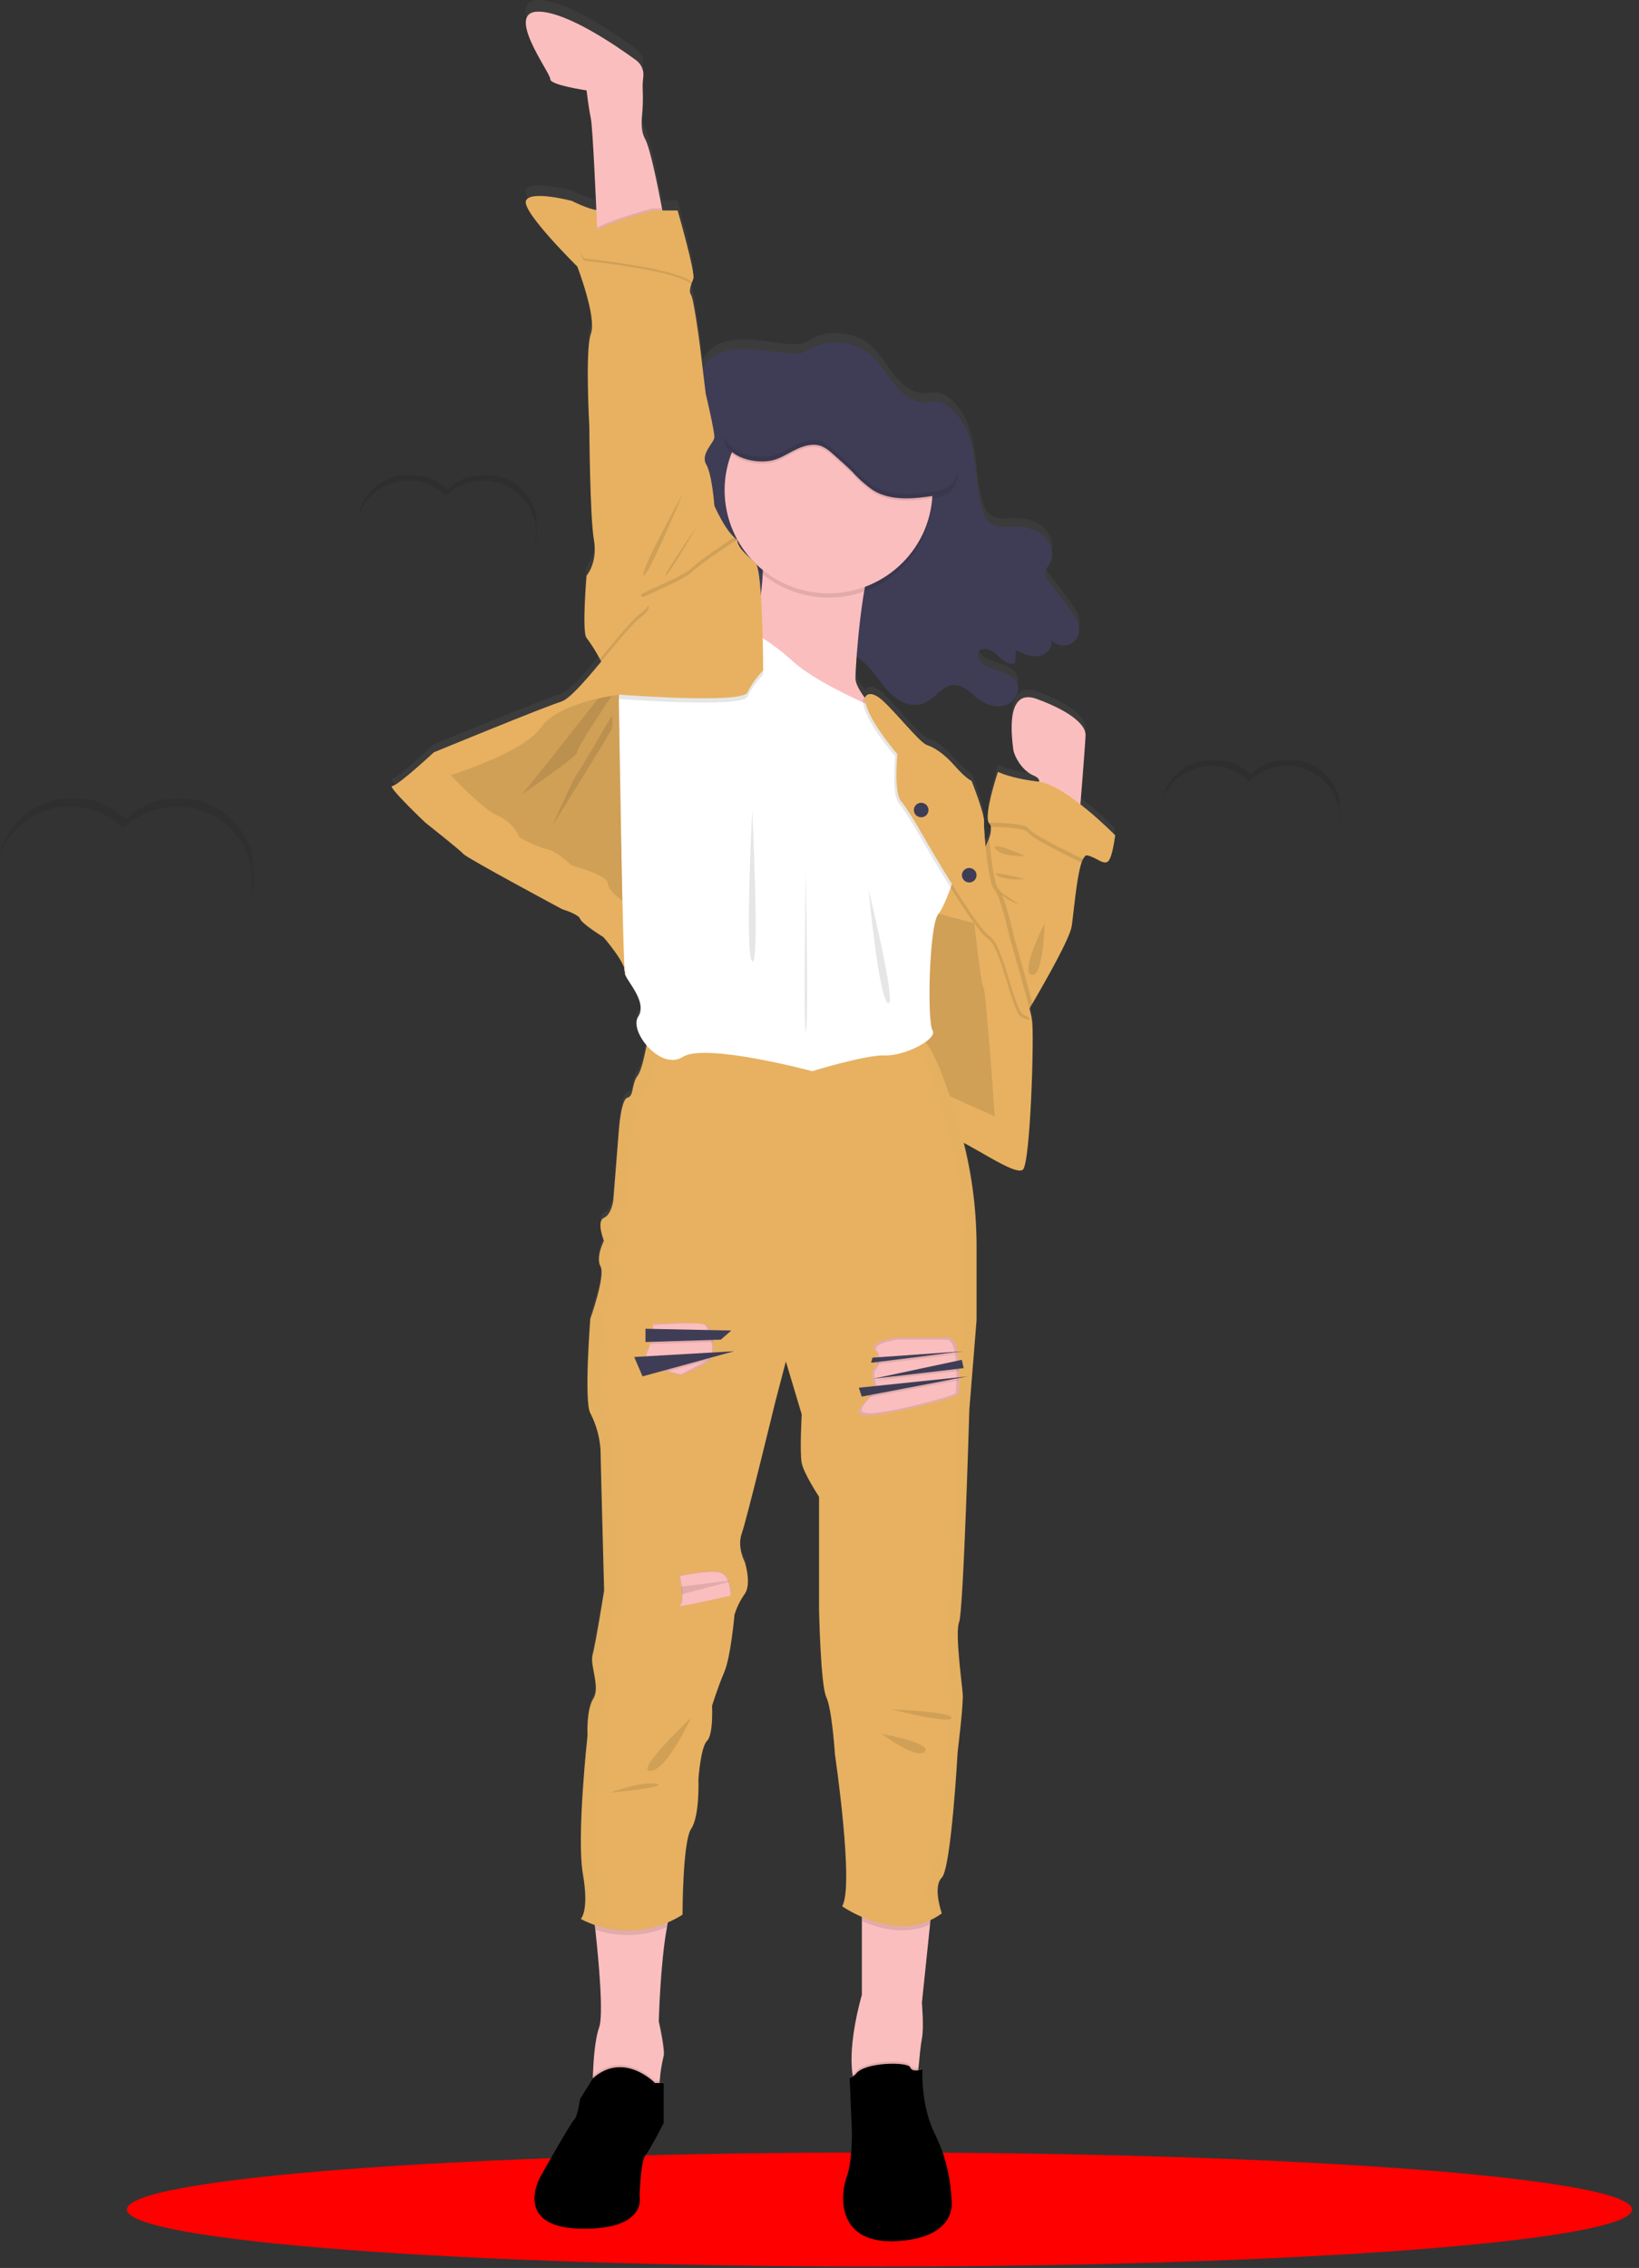 <svg width="209" height="289" viewBox="0 0 209 289" fill="none" xmlns="http://www.w3.org/2000/svg">
<rect x="0" y="0" width="209" height="289" fill="#333333" stroke="none"/>
<path d="M112.145 288.82C165.143 288.82 208.105 285.565 208.105 281.552C208.105 277.538 165.143 274.284 112.145 274.284C59.149 274.284 16.187 277.538 16.187 281.552C16.187 285.565 59.149 288.82 112.145 288.82Z" fill="#FF0000"/>
<path opacity="0.1" d="M32.4 111.206V111.357C32.402 111.385 32.402 111.414 32.4 111.442C32.4 111.507 32.4 111.576 32.4 111.644V111.688V111.855V111.902C32.402 111.911 32.402 111.92 32.4 111.928V112.083V112.203L32.361 112.509C32.361 112.573 32.361 112.641 32.331 112.706C32.331 112.736 32.331 112.77 32.331 112.805V112.86C32.333 112.878 32.333 112.895 32.331 112.912C32.326 112.949 32.319 112.985 32.309 113.019C32.304 113.055 32.297 113.089 32.287 113.123C32.287 113.149 32.287 113.175 32.287 113.2C32.287 113.226 32.287 113.29 32.257 113.334L32.231 113.424L32.205 113.535L32.166 113.669C32.166 113.669 32.166 113.69 32.166 113.703C32.166 113.716 32.139 113.793 32.122 113.841C32.083 113.978 32.035 114.12 31.988 114.27L31.94 114.4C31.933 114.425 31.922 114.449 31.91 114.472C32.095 113.72 32.184 112.947 32.174 112.173C32.17 111.367 32.061 110.565 31.849 109.787C31.223 107.497 29.756 105.519 27.735 104.243C27.561 104.135 27.388 104.033 27.21 103.938C25.797 103.17 24.212 102.767 22.601 102.767C20.99 102.767 19.405 103.17 17.992 103.938C17.678 104.107 17.373 104.296 17.081 104.501C16.595 104.807 16.138 105.158 15.718 105.549C15.355 105.19 14.963 104.86 14.546 104.561C14.229 104.336 13.899 104.129 13.557 103.942C11.9 103.042 10.011 102.646 8.128 102.806C6.244 102.966 4.451 103.674 2.973 104.84C2.694 105.063 2.428 105.3 2.174 105.549C1.789 105.93 1.437 106.343 1.124 106.784C0.934 107.047 0.758 107.321 0.599 107.604C0.449 107.868 0.313 108.139 0.191 108.417C0.121 108.567 0.056 108.721 0 108.876C0 108.816 0.026 108.756 0.043 108.696L0.069 108.606V108.554L0.109 108.417C0.143 108.313 0.174 108.21 0.208 108.107L0.256 107.965C0.33 107.763 0.404 107.565 0.49 107.368L0.529 107.269L0.608 107.093L0.751 106.809V106.788L0.82 106.663L0.898 106.521C0.929 106.46 0.963 106.4 0.998 106.345L1.05 106.259L1.076 106.211C1.076 106.177 1.115 106.143 1.137 106.109C1.159 106.074 1.189 106.031 1.211 105.992L1.384 105.739C1.406 105.709 1.423 105.679 1.445 105.653L1.523 105.545L1.606 105.434L1.71 105.3L1.801 105.184L1.836 105.145L1.901 105.064L2.009 104.939L2.057 104.887L2.139 104.798L2.265 104.69C2.348 104.6 2.435 104.51 2.526 104.424L2.63 104.32L2.79 104.166L2.899 104.071L3.029 103.96L3.112 103.886L3.198 103.817C3.255 103.77 3.311 103.723 3.372 103.68C3.399 103.655 3.428 103.631 3.459 103.611C3.602 103.499 3.749 103.392 3.893 103.293L3.984 103.233C4.012 103.21 4.043 103.19 4.075 103.173L4.157 103.117L4.288 103.04L4.348 103.001L4.444 102.945C4.565 102.872 4.691 102.804 4.817 102.738L4.891 102.7L5.008 102.639L5.103 102.593L5.203 102.55L5.299 102.502L5.394 102.46L5.494 102.416L5.889 102.257L5.989 102.223L6.093 102.184L6.188 102.154L6.266 102.129L6.449 102.068L6.544 102.038L6.618 102.017H6.692L6.826 101.978L7 101.935C7.178 101.892 7.36 101.853 7.542 101.819H7.616H7.72H7.824H7.959H8.037C8.211 101.798 8.384 101.78 8.562 101.767H8.653H9.795H9.925H10.003L10.437 101.806L10.628 101.832H10.754H10.858H10.962H11.031C11.214 101.862 11.392 101.9 11.574 101.944L11.791 102.004H11.852L11.947 102.034L12.129 102.085L12.207 102.111C12.342 102.15 12.472 102.197 12.602 102.244L12.694 102.279L12.811 102.322L12.989 102.394L13.188 102.48L13.271 102.515L13.379 102.566L13.475 102.61L13.57 102.657L13.692 102.718L13.787 102.769L14.008 102.889L14.1 102.941C14.208 103.005 14.317 103.065 14.421 103.135L14.508 103.19L14.599 103.25L14.69 103.31L14.751 103.349L15.128 103.624L15.215 103.693L15.389 103.83L15.471 103.899L15.558 103.972L15.684 104.084L15.792 104.179L15.953 104.333L16.061 104.437L16.165 104.333L16.326 104.179L16.434 104.084L16.56 103.972L16.647 103.899L16.73 103.83L16.903 103.693L16.99 103.624C17.137 103.512 17.285 103.405 17.424 103.306L17.515 103.246L17.606 103.186L17.693 103.13L17.819 103.053L17.884 103.014L17.975 102.958L18.352 102.751L18.426 102.713L18.544 102.652L18.639 102.606L18.734 102.562L18.834 102.515L18.93 102.473L19.029 102.429L19.424 102.27L19.524 102.236L19.628 102.197L19.724 102.167L19.802 102.142L19.984 102.081L20.08 102.051L20.153 102.03H20.227L20.357 101.991L20.535 101.948C20.713 101.905 20.896 101.866 21.078 101.832H21.151H21.256H21.36H21.49H21.568L22.093 101.78H22.189H23.33H23.46H23.534C23.677 101.78 23.816 101.802 23.968 101.819L24.155 101.845H24.285H24.389H24.493H24.562C24.745 101.875 24.923 101.913 25.101 101.957L25.322 102.017H25.383L25.478 102.047L25.66 102.098L25.739 102.124C25.869 102.163 26.003 102.21 26.134 102.257L26.22 102.292L26.337 102.335L26.515 102.407L26.719 102.493L26.797 102.528L26.906 102.579L27.006 102.623L27.101 102.67L27.223 102.73L27.318 102.782C27.392 102.82 27.466 102.859 27.535 102.902L27.631 102.954L27.952 103.147L28.039 103.203L28.13 103.263L28.216 103.323L28.273 103.362C28.403 103.452 28.529 103.543 28.651 103.637L28.742 103.706L28.911 103.843L28.998 103.912L29.08 103.985L29.193 104.08L29.302 104.179L29.362 104.239L29.466 104.338L29.514 104.384L29.57 104.441L29.675 104.544L29.835 104.712L29.926 104.806L30.074 104.973L30.23 105.158C30.408 105.378 30.577 105.588 30.733 105.829L30.799 105.924L30.864 106.027L30.92 106.117L31.016 106.268L31.098 106.409L31.15 106.495L31.189 106.564C31.189 106.586 31.211 106.612 31.224 106.632C31.237 106.654 31.263 106.702 31.28 106.736C31.298 106.771 31.315 106.804 31.337 106.839C31.458 107.08 31.571 107.329 31.675 107.578C31.675 107.613 31.706 107.647 31.719 107.686L31.836 107.995L31.866 108.09C31.866 108.133 31.897 108.18 31.914 108.223C31.931 108.266 31.94 108.304 31.949 108.344L31.975 108.421L32.005 108.529L32.044 108.666C32.066 108.739 32.083 108.812 32.1 108.889C32.113 108.927 32.123 108.966 32.131 109.005C32.131 109.057 32.157 109.113 32.166 109.169V109.237C32.166 109.272 32.166 109.302 32.166 109.336V109.409V109.474V109.53V109.59C32.166 109.628 32.166 109.667 32.166 109.706C32.166 109.745 32.166 109.783 32.166 109.826C32.166 109.869 32.166 109.912 32.166 109.955C32.166 109.998 32.166 110.041 32.166 110.08V110.153V110.286C32.166 110.308 32.166 110.329 32.166 110.351C32.166 110.372 32.166 110.441 32.166 110.484C32.166 110.514 32.166 110.539 32.166 110.57C32.164 110.598 32.164 110.627 32.166 110.656C32.166 110.703 32.166 110.75 32.166 110.797C32.166 110.85 32.166 110.896 32.166 110.943C32.166 110.991 32.404 111.111 32.4 111.206Z" fill="#0C0B0B"/>
<path opacity="0.1" d="M68.462 67.224V67.331C68.465 67.35 68.465 67.368 68.462 67.387C68.462 67.434 68.462 67.486 68.462 67.533V67.563C68.462 67.602 68.462 67.641 68.462 67.679V67.727V67.838C68.464 67.867 68.464 67.896 68.462 67.924L68.436 68.139L68.411 68.277V68.346C68.413 68.36 68.413 68.374 68.411 68.388C68.411 68.388 68.411 68.41 68.411 68.423C68.411 68.436 68.411 68.474 68.411 68.5V68.573V68.625C68.409 68.656 68.409 68.688 68.411 68.719V68.78C68.411 68.805 68.411 68.835 68.389 68.861L68.363 68.956C68.363 68.956 68.363 68.956 68.363 68.977L68.337 69.076C68.306 69.175 68.272 69.274 68.237 69.368C68.203 69.463 68.237 69.433 68.207 69.463L68.185 69.515C68.314 68.983 68.377 68.437 68.371 67.89C68.367 67.32 68.289 66.752 68.142 66.201C67.838 65.065 67.24 64.028 66.406 63.192C66.054 62.845 65.665 62.537 65.247 62.272C65.126 62.199 65.004 62.126 64.879 62.057C63.88 61.517 62.761 61.233 61.623 61.233C60.486 61.233 59.367 61.517 58.369 62.057C58.148 62.178 57.934 62.31 57.726 62.453C57.417 62.676 57.127 62.923 56.858 63.192C56.602 62.939 56.327 62.706 56.034 62.496C55.81 62.337 55.575 62.193 55.331 62.066C54.333 61.525 53.214 61.242 52.076 61.242C50.939 61.242 49.819 61.525 48.821 62.066C48.483 62.25 48.163 62.463 47.862 62.702C47.665 62.858 47.477 63.024 47.298 63.201C47.026 63.467 46.777 63.754 46.552 64.06C46.417 64.249 46.296 64.443 46.183 64.641C46.076 64.827 45.978 65.019 45.892 65.216C45.844 65.324 45.801 65.431 45.758 65.543C45.758 65.5 45.779 65.457 45.788 65.414C45.79 65.393 45.79 65.371 45.788 65.35V65.311L45.814 65.216C45.836 65.139 45.862 65.066 45.883 64.997L45.918 64.894C45.97 64.752 46.022 64.615 46.083 64.464L46.122 64.383C46.122 64.34 46.157 64.301 46.178 64.258L46.274 64.06C46.291 64.031 46.307 64.001 46.322 63.97L46.378 63.871C46.4 63.828 46.425 63.786 46.452 63.747C46.461 63.725 46.472 63.705 46.487 63.686V63.652L46.534 63.583L46.586 63.502L46.708 63.321L46.751 63.257L46.803 63.184L46.864 63.102L46.938 63.012C46.957 62.983 46.979 62.955 47.003 62.93L47.025 62.9L47.072 62.844C47.099 62.814 47.12 62.784 47.146 62.758L47.181 62.719L47.237 62.659L47.302 62.586L47.485 62.397L47.559 62.324L47.676 62.216C47.702 62.196 47.727 62.173 47.749 62.148L47.841 62.07L47.901 62.019L47.962 61.971L48.084 61.873L48.144 61.825L48.457 61.598L48.522 61.555L48.587 61.516L48.648 61.477L48.734 61.421L48.782 61.395L48.847 61.357C48.934 61.305 49.021 61.254 49.112 61.211L49.164 61.181L49.247 61.138L49.316 61.108L49.386 61.073L49.451 61.043L49.52 61.013L49.589 60.983L49.872 60.871L49.941 60.845L50.015 60.819L50.08 60.794H50.136L50.266 60.751H50.331H50.384H50.436L50.531 60.725L50.653 60.695C50.783 60.661 50.909 60.635 51.039 60.613H51.091H51.165H51.239H51.33H51.386C51.508 60.613 51.633 60.583 51.755 60.575H52.783L53.079 60.605H53.213H53.304H53.378H53.452H53.499C53.625 60.626 53.755 60.652 53.881 60.682L54.038 60.725H54.081H54.146L54.276 60.759H54.328L54.61 60.854L54.671 60.88L54.754 60.91L54.88 60.961L55.023 61.022L55.079 61.047L55.157 61.082L55.227 61.116L55.292 61.146L55.379 61.189L55.444 61.228L55.6 61.309L55.665 61.348L55.895 61.486L55.956 61.524L56.017 61.563L56.082 61.606L56.125 61.636C56.216 61.696 56.303 61.761 56.39 61.83L56.45 61.877L56.576 61.976L56.633 62.023L56.694 62.075L56.785 62.152L56.863 62.221C56.898 62.259 56.936 62.295 56.975 62.328L57.049 62.401L57.123 62.328C57.163 62.295 57.2 62.259 57.236 62.221L57.314 62.152L57.405 62.075L57.466 62.023L57.522 61.976L57.648 61.877L57.709 61.83C57.809 61.752 57.913 61.675 58.021 61.602L58.087 61.559L58.147 61.52L58.208 61.481L58.299 61.426L58.343 61.4L58.408 61.361C58.499 61.309 58.586 61.258 58.677 61.215L58.729 61.185L58.811 61.142L58.876 61.112L58.946 61.077L59.015 61.047L59.085 61.017L59.154 60.987L59.432 60.876L59.501 60.85L59.575 60.824L59.644 60.798H59.701L59.827 60.755H59.896H59.948H60L60.092 60.729L60.217 60.699C60.343 60.665 60.473 60.639 60.599 60.618H60.651H60.725H60.799H60.895H60.951C61.072 60.618 61.194 60.587 61.32 60.579H62.348L62.643 60.609H62.778H62.864H62.938H63.012H63.064L63.442 60.686L63.598 60.729H63.641H63.711L63.837 60.764H63.893L64.17 60.858L64.236 60.884L64.319 60.914L64.445 60.966L64.587 61.026L64.644 61.052L64.718 61.086L64.787 61.12L64.856 61.151L64.939 61.194L65.008 61.232L65.164 61.314L65.229 61.352C65.308 61.395 65.381 61.443 65.455 61.49L65.516 61.529L65.581 61.567L65.646 61.61L65.686 61.641C65.777 61.701 65.868 61.765 65.954 61.834L66.015 61.881C66.058 61.912 66.098 61.945 66.136 61.98L66.197 62.027L66.258 62.079L66.337 62.148L66.414 62.216L66.458 62.259L66.531 62.333L66.561 62.362L66.605 62.401L66.679 62.479L66.792 62.595L66.853 62.663L66.957 62.779L67.069 62.913C67.195 63.063 67.312 63.222 67.426 63.386L67.469 63.45C67.469 63.476 67.499 63.502 67.517 63.523L67.556 63.587C67.578 63.622 67.603 63.656 67.625 63.695L67.681 63.794C67.695 63.813 67.707 63.833 67.716 63.854L67.746 63.901L67.773 63.953L67.811 64.026L67.851 64.099C67.937 64.267 68.016 64.443 68.089 64.619L68.119 64.696C68.15 64.769 68.177 64.838 68.203 64.916C68.212 64.936 68.218 64.958 68.224 64.98C68.224 65.014 68.224 65.044 68.259 65.075L68.285 65.161C68.283 65.179 68.283 65.198 68.285 65.216C68.285 65.242 68.285 65.268 68.306 65.294L68.333 65.388C68.333 65.44 68.363 65.492 68.376 65.543C68.389 65.595 68.376 65.599 68.376 65.629L68.402 65.745V65.792V65.861C68.399 65.878 68.399 65.896 68.402 65.913C68.402 65.913 68.402 65.943 68.402 65.956V65.999C68.402 65.999 68.402 66.025 68.402 66.042V66.123V66.205V66.3C68.404 66.33 68.404 66.36 68.402 66.39V66.437C68.399 66.469 68.399 66.5 68.402 66.532C68.399 66.547 68.399 66.563 68.402 66.579C68.402 66.609 68.402 66.639 68.402 66.674C68.404 66.694 68.404 66.714 68.402 66.734C68.404 66.754 68.404 66.774 68.402 66.794C68.404 66.828 68.404 66.863 68.402 66.897C68.404 66.931 68.404 66.966 68.402 67L68.462 67.224Z" fill="black"/>
<path opacity="0.1" d="M170.875 103.534V103.641C170.877 103.662 170.877 103.682 170.875 103.702C170.875 103.749 170.875 103.796 170.875 103.843V103.874C170.873 103.912 170.873 103.951 170.875 103.989V104.046V104.153C170.877 104.181 170.877 104.21 170.875 104.239L170.848 104.454C170.848 104.501 170.848 104.549 170.848 104.596V104.664C170.851 104.679 170.851 104.693 170.848 104.708C170.848 104.708 170.848 104.733 170.848 104.746C170.85 104.77 170.85 104.794 170.848 104.819V104.892V104.948C170.848 104.978 170.848 105.008 170.848 105.043C170.847 105.064 170.847 105.085 170.848 105.107C170.848 105.133 170.848 105.158 170.848 105.184L170.822 105.279C170.822 105.279 170.822 105.279 170.822 105.304C170.811 105.336 170.8 105.367 170.792 105.399C170.762 105.498 170.731 105.597 170.696 105.696C170.683 105.725 170.671 105.755 170.662 105.786L170.64 105.838C170.769 105.306 170.832 104.76 170.827 104.213C170.816 103.096 170.523 102 169.975 101.025C169.427 100.048 168.641 99.224 167.689 98.626C167.568 98.548 167.446 98.475 167.321 98.407C166.322 97.865 165.203 97.582 164.065 97.582C162.928 97.582 161.809 97.865 160.811 98.407C160.589 98.527 160.375 98.66 160.169 98.806C159.859 99.028 159.568 99.275 159.301 99.545C159.046 99.29 158.77 99.055 158.476 98.844C158.251 98.69 158.018 98.546 157.778 98.415C156.78 97.875 155.66 97.592 154.522 97.592C153.386 97.592 152.266 97.875 151.268 98.415C150.931 98.6 150.61 98.813 150.309 99.051C150.111 99.207 149.922 99.375 149.745 99.554C149.472 99.818 149.224 100.106 149.003 100.413C148.866 100.601 148.741 100.795 148.63 100.998C148.521 101.187 148.425 101.381 148.339 101.574C148.291 101.681 148.248 101.789 148.204 101.9C148.204 101.858 148.204 101.814 148.239 101.772C148.237 101.75 148.237 101.728 148.239 101.707C148.237 101.694 148.237 101.681 148.239 101.668L148.265 101.574C148.265 101.501 148.313 101.428 148.334 101.355C148.348 101.321 148.359 101.287 148.369 101.251C148.421 101.11 148.478 100.973 148.534 100.821L148.573 100.735C148.573 100.697 148.607 100.654 148.63 100.611C148.651 100.568 148.695 100.478 148.729 100.413L148.773 100.323L148.829 100.225C148.855 100.181 148.877 100.139 148.903 100.1C148.913 100.079 148.924 100.059 148.938 100.04C148.938 100.04 148.938 100.018 148.938 100.005C148.938 99.98 148.968 99.954 148.985 99.932L149.038 99.85L149.159 99.67L149.202 99.61L149.258 99.532L149.315 99.455L149.389 99.36L149.454 99.279V99.248L149.502 99.193L149.575 99.107L149.61 99.069L149.666 99.003L149.731 98.935C149.792 98.871 149.853 98.806 149.918 98.745C149.94 98.719 149.966 98.695 149.992 98.672C150.028 98.635 150.065 98.599 150.105 98.566L150.183 98.496C150.21 98.468 150.239 98.44 150.27 98.415L150.331 98.363L150.391 98.316L150.513 98.217L150.573 98.17C150.678 98.092 150.781 98.015 150.886 97.946L150.951 97.904L151.016 97.86L151.077 97.822L151.168 97.766L151.212 97.74L151.277 97.701L151.541 97.555L151.593 97.525L151.676 97.487L151.745 97.452L151.814 97.422L151.884 97.388L151.949 97.357L152.019 97.328L152.301 97.216L152.37 97.19L152.444 97.164L152.509 97.143L152.565 97.121L152.696 97.082H152.761H152.813H152.865L152.96 97.057L153.082 97.026C153.212 96.997 153.338 96.966 153.468 96.945H153.52H153.594H153.668H153.759H153.815L154.189 96.907H155.213L155.512 96.936H155.642H155.733H155.807H155.881H155.929C156.058 96.957 156.185 96.984 156.311 97.018L156.467 97.057H156.51H156.575L156.706 97.095H156.762L157.039 97.19H157.1L157.183 97.22L157.309 97.271L157.452 97.331L157.508 97.357L157.587 97.397L157.656 97.426L157.721 97.461L157.808 97.503L157.877 97.538L158.029 97.624L158.098 97.659L158.324 97.796L158.385 97.834L158.45 97.878L158.511 97.92L158.555 97.951L158.819 98.144L158.884 98.191L159.005 98.29L159.066 98.337L159.122 98.389L159.213 98.471L159.292 98.54L159.405 98.647C159.431 98.669 159.457 98.693 159.479 98.72C159.505 98.694 159.526 98.668 159.553 98.647L159.67 98.54C159.692 98.514 159.716 98.492 159.743 98.471L159.834 98.389L159.896 98.337L159.956 98.29L160.078 98.191L160.139 98.144C160.242 98.067 160.347 97.99 160.451 97.92L160.516 97.878L160.581 97.834L160.642 97.796L160.729 97.74L160.776 97.714L160.841 97.675L161.106 97.529L161.158 97.499L161.24 97.461L161.31 97.426L161.375 97.397L161.445 97.362L161.514 97.331L161.583 97.302L161.861 97.19L161.93 97.164L162.005 97.138L162.074 97.117L162.13 97.095L162.261 97.057H162.325H162.378H162.43L162.525 97.031L162.646 97C162.772 96.971 162.903 96.941 163.029 96.919H163.085H163.155H163.232H163.323H163.38L163.749 96.88H164.778L165.072 96.911H165.207H165.298H165.372H165.446H165.494C165.62 96.932 165.749 96.958 165.875 96.993L166.031 97.031H166.071H166.14L166.266 97.07H166.322L166.6 97.164H166.665L166.747 97.194L166.873 97.246L167.017 97.306L167.073 97.331L167.151 97.37L167.216 97.401L167.286 97.435L167.372 97.478L167.437 97.512L167.594 97.598L167.659 97.633C167.737 97.675 167.811 97.723 167.885 97.77L167.946 97.809L168.011 97.852L168.076 97.895L168.119 97.925L168.384 98.118L168.445 98.165L168.566 98.264L168.627 98.312L168.687 98.363L168.765 98.432L168.844 98.501C168.857 98.516 168.872 98.531 168.887 98.544C168.887 98.57 168.935 98.591 168.961 98.617L168.996 98.647L169.035 98.69L169.108 98.763L169.221 98.879L169.282 98.948C169.319 98.986 169.354 99.026 169.386 99.069L169.499 99.197C169.625 99.352 169.742 99.506 169.854 99.67C169.854 99.691 169.885 99.713 169.898 99.738L169.945 99.808L169.985 99.872C170.011 99.906 170.033 99.945 170.054 99.98L170.111 100.078L170.15 100.139L170.176 100.19L170.202 100.237L170.241 100.311L170.28 100.384C170.367 100.556 170.449 100.728 170.519 100.903C170.531 100.928 170.541 100.954 170.549 100.981C170.579 101.054 170.605 101.127 170.631 101.2L170.658 101.269C170.665 101.299 170.676 101.33 170.688 101.359L170.714 101.445V101.501C170.714 101.527 170.714 101.553 170.714 101.578L170.74 101.673C170.74 101.725 170.77 101.78 170.784 101.832C170.796 101.884 170.784 101.884 170.784 101.913L170.81 102.03V102.077V102.145C170.81 102.145 170.81 102.18 170.81 102.197C170.81 102.215 170.81 102.228 170.81 102.244V102.283C170.81 102.283 170.81 102.313 170.81 102.326V102.408V102.493V102.584V102.674V102.725C170.81 102.756 170.81 102.786 170.81 102.816C170.81 102.846 170.81 102.846 170.81 102.864C170.81 102.881 170.81 102.928 170.81 102.958C170.808 102.976 170.808 102.996 170.81 103.014V103.074C170.812 103.108 170.812 103.143 170.81 103.177C170.812 103.212 170.812 103.246 170.81 103.28L170.875 103.534Z" fill="black"/>
<path d="M142.185 105.549C140.795 104.153 139.323 102.84 137.775 101.617C137.962 99.314 138.397 93.799 138.435 92.737C138.479 91.392 136.478 89.673 132.2 88.087C127.92 86.501 129.161 93.898 129.222 94.564C129.283 95.23 130.216 97.246 131.827 97.908C132.403 98.144 132.56 98.441 132.52 98.72L132.386 98.698C128.867 98.269 127.278 97.461 127.278 97.461C127.278 97.461 125.977 101.329 125.977 103.186C125.977 103.289 125.977 103.388 125.977 103.478C125.933 103.814 125.969 104.155 126.08 104.475H126.38C126.417 104.977 126.335 105.48 126.141 105.945C126.015 106.305 125.87 106.658 125.707 107.002C125.581 105.945 125.514 104.882 125.503 103.817C125.573 102.786 123.915 98.595 123.915 98.595C123.915 98.595 123.225 98.321 121.776 96.669C120.326 95.019 119.171 94.332 118.187 93.988C117.202 93.644 113.63 89.04 112.159 87.97C110.988 87.111 110.514 87.618 110.371 87.859L110.284 87.919C109.603 86.982 109.117 86.088 109.117 85.452C109.117 84.983 109.164 84.021 109.251 82.8C109.762 83.189 110.239 83.62 110.675 84.089C111.673 85.185 112.411 86.492 113.5 87.502C114.326 88.33 115.441 88.813 116.616 88.852C117 88.868 117.384 88.808 117.744 88.676C119.194 88.121 120.127 86.372 121.65 86.303C122.847 86.363 123.728 87.459 124.709 88.181C125.429 88.738 126.317 89.04 127.23 89.04C127.593 89.052 127.953 88.995 128.293 88.873C129.422 88.444 130.194 87.081 129.678 86.002C128.879 84.334 126.163 84.713 125.004 83.26C124.872 83.119 124.778 82.948 124.731 82.761C124.683 82.575 124.685 82.38 124.736 82.194C124.785 82.048 124.879 81.92 125.005 81.829C125.131 81.738 125.282 81.689 125.438 81.687C125.987 81.747 126.5 81.989 126.892 82.374C127.456 82.942 128.193 83.664 128.893 83.587C129.089 83.61 129.287 83.573 129.461 83.479C129.483 82.968 129.509 82.456 129.531 81.945C130.27 82.355 131.096 82.588 131.943 82.624C132.1 82.629 132.257 82.622 132.412 82.602C133.327 82.482 134.2 81.639 134.096 80.763C134.501 81.095 135.016 81.265 135.541 81.24C135.776 81.252 136.011 81.223 136.235 81.154C136.619 81.022 136.956 80.783 137.206 80.466C137.456 80.149 137.607 79.766 137.642 79.366C137.711 78.412 137.117 77.552 136.543 76.787L133.705 72.945C133.419 72.646 133.262 72.248 133.271 71.835C133.369 71.518 133.535 71.224 133.758 70.976C134.53 69.858 134.152 68.221 133.168 67.28C132.182 66.338 130.745 66.012 129.383 66.037C128.354 66.059 127.213 66.231 126.385 65.651C125.729 65.221 125.421 64.396 125.212 63.626C124.61 61.365 124.575 58.993 124.153 56.693C123.733 54.394 122.826 52.03 120.943 50.629C120.516 50.281 120.001 50.058 119.453 49.984C118.992 49.991 118.531 50.029 118.074 50.096C116.512 50.182 115.119 49.116 114.133 47.904C113.148 46.692 112.397 45.282 111.265 44.22C109.594 42.557 106.83 42.071 104.608 42.695C103.592 42.974 102.785 43.791 101.735 43.834C100.194 43.902 98.523 43.554 96.987 43.404C95.542 43.275 94.066 43.15 92.648 43.498C92.011 43.637 91.411 43.907 90.888 44.291C90.364 44.676 89.928 45.166 89.61 45.729L89.24 42.63C89.24 42.63 88.477 36.785 88.134 36.308C87.887 35.959 87.996 35.474 88.178 34.928L88.248 34.992C88.3 34.838 88.356 34.679 88.412 34.52C88.432 34.4 88.432 34.278 88.412 34.159C88.547 32.985 86.394 25.515 86.394 25.515H84.458C84.458 25.425 84.428 25.33 84.411 25.24C83.847 22.201 82.897 17.452 82.242 16.309C81.808 15.522 81.759 14.4 81.85 13.42C81.965 12.288 81.996 11.149 81.942 10.012C81.919 9.464 81.945 8.914 82.02 8.37C82.073 7.963 82.016 7.549 81.853 7.171C81.69 6.793 81.429 6.465 81.095 6.221C78.557 4.356 72.385 0.109 68.775 0.002C64.149 -0.136 70.225 7.906 70.155 8.662C70.085 9.419 74.781 10.107 74.781 10.107C74.781 10.107 75.059 12.44 75.337 13.747C75.527 14.654 75.849 21.38 76.031 25.416C74.898 25.279 72.919 24.26 72.919 24.26C72.919 24.26 67.534 22.82 67.048 24.26C66.561 25.7 73.61 32.646 73.61 32.646C73.61 32.646 76.096 39.174 75.345 41.242C74.594 43.309 75.137 53.062 75.137 53.062C75.137 53.062 75.207 64.666 75.723 67.632C76.239 70.598 74.79 72.235 74.79 72.235C74.79 72.235 74.169 79.521 74.79 80.208C75.425 81.066 75.993 81.97 76.491 82.912L76.674 83.238C74.634 85.705 72.607 88.065 71.543 88.396C69.474 89.015 55.322 94.843 55.322 94.843C55.322 94.843 50.7 99.219 50.002 99.219C49.303 99.219 54.211 103.895 54.211 103.895C54.211 103.895 58.629 107.398 59.115 107.948C59.601 108.498 71.7 115.027 71.7 115.027C71.7 115.027 73.775 115.646 73.978 116.264C74.183 116.884 76.947 118.598 76.947 118.598C76.947 118.598 79.065 121.023 79.62 122.57C79.62 122.682 79.62 122.776 79.651 122.867C79.676 123.297 79.707 123.494 79.733 123.391C80.101 124.396 82.588 126.963 81.391 128.793C80.835 129.653 81.391 131.197 82.462 132.443C82.172 133.982 81.768 135.735 81.334 136.311C80.505 137.412 80.874 138.967 80.032 139.152C79.191 139.337 78.926 143.369 78.926 143.369L78.209 152.253C78.209 152.253 78.023 154.084 77.012 154.543C76.001 155.004 77.012 157.475 77.012 157.475C77.012 157.475 75.927 159.581 76.578 160.771C77.229 161.962 75.276 167.464 75.276 167.464C75.276 167.464 74.447 178.093 75.276 179.558C76.025 181.012 76.468 182.602 76.578 184.231C76.578 185.146 77.038 202.282 77.038 202.282C77.038 202.282 75.931 209.245 75.562 210.526C75.193 211.806 76.578 214.652 75.658 216.114C74.738 217.575 74.92 220.876 74.92 220.876C74.92 220.876 73.54 233.795 74.369 238.562C75.198 243.329 74.104 244.335 74.104 244.335C74.673 244.654 75.272 244.915 75.893 245.117C75.914 245.297 75.935 245.491 75.957 245.688C76.392 249.686 77.029 256.571 76.448 258.153C75.866 259.735 75.702 262.717 75.645 264.411C75.645 264.509 75.645 264.6 75.645 264.69L74.035 267.269C74.035 267.269 73.714 269.543 73.297 269.908C72.88 270.273 69.422 276.493 68.957 277.292L68.91 277.378C68.91 277.378 65.412 283.748 74.065 283.929C82.718 284.109 81.612 279.716 81.612 279.716C81.612 279.716 81.638 278.857 81.72 277.804C81.825 276.514 82.016 274.946 82.35 274.538C82.949 273.806 84.698 270.368 84.698 270.368V265.322H84.141C84.141 265.236 84.141 265.142 84.172 265.047C84.245 263.997 84.407 262.955 84.654 261.931C84.927 261.29 84.055 257.44 84.055 257.44C84.055 257.44 84.246 250.034 85.101 245.353C85.14 245.147 85.179 244.945 85.218 244.751C85.861 244.475 86.483 244.154 87.08 243.789C87.08 243.789 87.08 234.445 88.186 232.795C89.293 231.143 89.058 226.472 89.058 226.472C89.058 226.472 89.333 222.35 90.161 221.524C90.99 220.699 90.795 217.033 90.795 217.033C90.795 217.033 91.528 214.652 92.357 212.735C93.186 210.818 93.659 205.407 93.659 205.407C93.946 204.457 94.386 203.559 94.961 202.747C95.885 201.457 94.961 198.624 94.961 198.624C94.961 198.624 93.949 196.793 94.596 194.958C95.243 193.123 98.827 178.282 98.827 178.282L100.212 172.969L102.234 179.748C102.234 179.748 101.961 184.604 102.234 185.98C102.507 187.355 104.443 190.278 104.443 190.278V204.663C104.443 204.663 104.63 214.377 105.367 215.933C106.105 217.489 106.47 223.265 106.47 223.265C106.47 223.265 108.956 240.217 107.389 242.688C108.19 243.228 109.042 243.691 109.932 244.068V254.052C109.932 254.052 108.127 260.096 108.744 264.209C108.744 264.291 108.77 264.372 108.782 264.454C108.618 264.575 108.436 264.677 108.322 264.634L108.613 271.511C108.613 271.511 108.691 275.328 107.954 277.335C107.711 278.041 107.565 278.775 107.52 279.519C107.359 282.24 108.418 285.966 114.463 285.579C122.513 285.072 121.272 279.992 121.272 279.992C121.272 279.992 121.272 279.793 121.242 279.446C121.055 276.853 120.378 274.32 119.245 271.976C117.314 268.219 117.592 263.543 117.592 263.543C117.432 263.599 117.269 263.643 117.102 263.672C117.102 263.582 117.102 263.487 117.123 263.392C117.228 262.103 117.388 260.431 117.557 259.649C117.831 258.274 117.557 255.071 117.557 255.071L118.595 245.035L118.651 244.477C119.155 244.238 119.634 243.95 120.078 243.617C119.771 242.714 119.591 241.774 119.544 240.823C119.485 240.188 119.677 239.555 120.078 239.057C121.277 237.866 122.101 222.93 122.101 222.93C122.101 222.93 122.752 217.674 122.756 215.898C122.756 215.774 122.756 215.667 122.756 215.581C122.683 214.51 122.11 210.319 122.119 207.874C122.095 207.358 122.155 206.841 122.296 206.344C122.847 204.969 123.598 179.128 123.598 179.128L124.519 167.678V158.274C124.52 153.773 123.967 149.289 122.873 144.92C125.382 146.21 129.683 149.141 130.468 148.359C131.435 147.395 131.918 130.9 131.64 129.254C131.64 129.163 131.605 129.047 131.575 128.918C131.51 128.618 131.414 128.213 131.297 127.745L131.678 127.087C133.567 123.851 136.452 118.71 136.683 117.202C136.942 115.483 137.285 111.017 137.936 109.061C137.989 108.904 138.051 108.75 138.123 108.602C138.292 108.262 138.475 108.077 138.683 108.128C139.859 108.404 140.618 109.297 141.239 108.953C141.27 108.936 141.298 108.913 141.322 108.885C141.383 108.819 141.436 108.745 141.477 108.666C141.534 108.565 141.582 108.46 141.621 108.352C141.664 108.24 141.703 108.116 141.742 107.982V107.944C141.742 107.888 141.773 107.832 141.786 107.776C141.788 107.757 141.788 107.739 141.786 107.72C141.786 107.673 141.808 107.622 141.82 107.574L141.847 107.466V107.411C141.955 106.925 142.037 106.422 142.09 106.07C142.09 105.941 142.12 105.833 142.133 105.752V105.58L142.185 105.549Z" fill="url(#paint0_linear)"/>
<path d="M79.719 123.937C79.758 123.676 79.725 123.411 79.625 123.167C79.655 123.787 79.689 124.07 79.719 123.937Z" fill="url(#paint1_linear)"/>
<path d="M131.778 100.594C131.778 100.594 133.419 99.486 131.818 98.831C130.216 98.178 129.275 96.167 129.214 95.505C129.153 94.843 127.912 87.485 132.191 89.058C136.469 90.631 138.47 92.342 138.427 93.682C138.383 95.023 137.689 103.525 137.689 103.525L131.778 100.594Z" fill="#FBBEBE"/>
<path d="M142.185 106.435C142.185 106.435 142.185 106.632 142.12 106.925C141.994 107.785 141.686 109.555 141.217 109.809C140.597 110.153 139.837 109.263 138.661 108.988C138.453 108.941 138.271 109.121 138.101 109.461C138.029 109.609 137.967 109.761 137.915 109.917C137.264 111.868 136.921 116.312 136.66 118.023C136.426 119.531 133.544 124.65 131.657 127.87C131.375 128.356 131.11 128.798 130.884 129.159C130.364 130.019 130.017 130.582 130.017 130.582L125.243 121.719V108.648C125.584 108.072 125.875 107.466 126.11 106.839C126.305 106.377 126.387 105.877 126.35 105.378C126.33 105.217 126.259 105.065 126.145 104.948C126.109 104.908 126.078 104.864 126.054 104.814C126.037 104.779 126.022 104.741 126.011 104.703C125.978 104.594 125.956 104.482 125.951 104.368C125.951 104.282 125.951 104.183 125.951 104.084C125.951 102.24 127.252 98.385 127.252 98.385C127.252 98.385 128.841 99.206 132.36 99.614C135.879 100.022 142.185 106.435 142.185 106.435Z" fill="#E7B161"/>
<path opacity="0.1" d="M142.12 106.925C141.994 107.785 141.686 109.555 141.217 109.809C140.597 110.153 139.837 109.263 138.661 108.988C138.453 108.941 138.271 109.121 138.101 109.461C138.029 109.609 137.967 109.761 137.915 109.917C135.541 108.774 131.405 106.702 131.141 106.117C130.876 105.533 127.994 105.399 126.367 105.374H126.072C125.96 105.055 125.924 104.715 125.968 104.381C126.089 102.46 127.269 98.948 127.269 98.948C127.269 98.948 128.858 99.769 132.377 100.177C135.697 100.556 141.46 106.263 142.12 106.925Z" fill="black"/>
<path d="M142.185 106.44C142.185 106.44 141.838 109.469 141.217 109.809C140.597 110.149 139.837 109.263 138.661 108.992C138.453 108.941 138.271 109.121 138.101 109.461C135.762 108.335 131.397 106.169 131.158 105.571C130.919 104.973 127.634 104.836 126.089 104.819C125.52 103.641 127.287 98.372 127.287 98.372C127.287 98.372 128.876 99.193 132.394 99.605C135.914 100.018 142.185 106.44 142.185 106.44Z" fill="#E7B161"/>
<path d="M130.446 149.034C129.478 149.992 123.194 145.341 121.472 145.066C119.749 144.791 113.487 118.814 113.487 118.814L114.429 104.174L110.757 90.704L110.279 88.942C110.279 88.942 110.645 87.867 112.12 88.942C113.596 90.017 117.18 94.598 118.147 94.937C119.115 95.277 120.287 95.969 121.736 97.611C123.185 99.253 123.876 99.524 123.876 99.524C123.876 99.524 125.534 103.697 125.464 104.72C125.394 105.743 126.019 112.723 126.766 113.338C127.512 113.952 128.767 119.562 128.767 119.562C128.767 119.562 131.05 127.44 131.531 129.688C131.563 129.819 131.584 129.931 131.596 130.023C131.896 131.665 131.414 148.075 130.446 149.034Z" fill="#E7B161"/>
<path opacity="0.1" d="M119.675 116.436L124.232 117.645C124.232 117.645 125.1 125.441 125.421 125.854C125.742 126.267 126.853 142.264 126.853 142.264L119.675 139.049L116.98 130.452V120.941L119.675 116.436Z" fill="black"/>
<path d="M85.704 242.994C85.411 243.833 85.191 244.696 85.049 245.573C84.181 250.231 84.003 257.607 84.003 257.607C84.003 257.607 84.871 261.436 84.602 262.077C84.355 263.095 84.193 264.132 84.12 265.176C84.046 265.846 84.003 266.358 84.003 266.358L75.576 265.812C75.576 265.812 75.576 265.318 75.601 264.562C75.658 262.876 75.835 259.911 76.404 258.338C76.973 256.765 76.352 249.897 75.914 245.916C75.727 244.197 75.576 243.019 75.576 243.019C75.576 243.019 87.124 239.332 85.704 242.994Z" fill="#FBBEBE"/>
<path d="M118.595 245.238L117.557 255.221C117.557 255.221 117.831 258.411 117.557 259.777C117.401 260.555 117.241 262.215 117.123 263.504C117.045 264.48 116.994 265.249 116.994 265.249C116.994 265.249 110.549 269.719 109.078 265.795C108.903 265.32 108.781 264.826 108.713 264.325C108.097 260.229 109.902 254.216 109.902 254.216V241.369L118.833 242.813L118.595 245.238Z" fill="#FBBEBE"/>
<path opacity="0.1" d="M85.704 242.994C85.411 243.833 85.191 244.696 85.049 245.573C82.155 246.785 78.913 246.905 75.935 245.912C75.749 244.193 75.597 243.015 75.597 243.015C75.597 243.015 87.124 239.332 85.704 242.994Z" fill="black"/>
<path opacity="0.1" d="M118.846 242.809L118.595 245.229C115.47 246.647 112.133 245.779 109.915 244.799V241.36L118.846 242.809Z" fill="black"/>
<path d="M82.884 130.569C82.884 130.569 82.15 135.95 81.321 137.046C80.492 138.142 80.861 139.689 80.019 139.87C79.177 140.05 78.912 144.064 78.912 144.064L78.209 152.91C78.209 152.91 78.023 154.733 77.012 155.188C76.001 155.644 77.012 158.106 77.012 158.106C77.012 158.106 75.927 160.204 76.578 161.391C77.229 162.576 75.276 168.044 75.276 168.044C75.276 168.044 74.447 178.621 75.276 180.079C76.024 181.525 76.467 183.108 76.578 184.729C76.578 185.64 77.038 202.69 77.038 202.69C77.038 202.69 75.931 209.624 75.562 210.9C75.193 212.176 76.578 215 75.658 216.461C74.738 217.923 74.92 221.189 74.92 221.189C74.92 221.189 73.497 234.062 74.326 238.79C75.154 243.518 74.061 244.532 74.061 244.532C76.078 245.586 78.341 246.091 80.619 245.995C82.897 245.899 85.108 245.205 87.028 243.987C87.028 243.987 87.028 234.686 88.134 233.044C89.24 231.401 89.058 226.755 89.058 226.755C89.058 226.755 89.333 222.651 90.161 221.83C90.99 221.009 90.795 217.373 90.795 217.373C90.795 217.373 91.528 215 92.357 213.075C93.186 211.149 93.659 205.768 93.659 205.768C93.946 204.822 94.386 203.928 94.961 203.12C95.885 201.831 94.961 199.02 94.961 199.02C94.961 199.02 93.949 197.193 94.596 195.371C95.243 193.548 98.827 178.776 98.827 178.776L100.212 173.489L102.234 180.238C102.234 180.238 101.961 185.068 102.234 186.435C102.507 187.802 104.443 190.733 104.443 190.733V205.05C104.443 205.05 104.63 214.716 105.367 216.264C106.104 217.811 106.47 223.571 106.47 223.571C106.47 223.571 108.956 240.44 107.389 242.912C107.389 242.912 114.48 247.923 120.096 243.823C120.096 243.823 118.898 240.449 120.096 239.263C121.294 238.077 122.119 223.214 122.119 223.214C122.119 223.214 122.856 217.287 122.765 215.907C122.674 214.528 121.753 208.067 122.305 206.701C122.856 205.334 123.607 179.623 123.607 179.623L124.527 168.228V158.902C124.53 153.854 123.83 148.829 122.444 143.971C120.885 138.533 118.729 132.296 116.915 131.906C116.885 131.906 88.316 135.039 82.884 130.569Z" fill="#E7B161"/>
<path opacity="0.1" d="M84.12 265.15C84.046 265.821 84.003 266.332 84.003 266.332L75.576 265.786C75.576 265.786 75.576 265.292 75.601 264.535C79.555 261.063 83.495 265.15 83.495 265.15H84.12Z" fill="black"/>
<path d="M84.645 265.438V270.501C84.645 270.501 82.909 273.94 82.298 274.649C81.963 275.053 81.773 276.605 81.668 277.898C81.586 278.93 81.559 279.798 81.559 279.798C81.559 279.798 82.667 284.178 74.013 283.993C65.36 283.808 68.858 277.473 68.858 277.473L68.905 277.391C69.339 276.592 72.842 270.386 73.245 270.042C73.649 269.698 73.983 267.415 73.983 267.415L75.593 264.837C79.555 261.329 83.513 265.429 83.513 265.429L84.645 265.438Z" fill="black"/>
<path opacity="0.1" d="M81.559 279.781C81.559 279.781 82.667 284.161 74.013 283.976C65.36 283.791 68.858 277.473 68.858 277.473L68.905 277.391C69.144 278.681 70.164 280.018 73.414 279.846C77.819 279.617 80.505 278.504 81.659 277.898C81.586 278.913 81.559 279.781 81.559 279.781Z" fill="black"/>
<path opacity="0.1" d="M117.137 263.496C117.058 264.471 117.006 265.241 117.006 265.241C117.006 265.241 110.562 269.711 109.091 265.786C108.915 265.311 108.793 264.818 108.726 264.317C108.855 264.222 108.976 264.119 109.091 264.007C110.146 262.459 115.761 262.413 116.034 263.147C116.203 263.569 116.737 263.569 117.137 263.496Z" fill="black"/>
<path d="M114.476 285.575C108.401 285.953 107.355 282.253 107.533 279.557C107.577 278.818 107.723 278.088 107.967 277.387C108.705 275.388 108.626 271.589 108.626 271.589L108.336 264.751C108.565 264.84 109.122 264.295 109.122 264.295C110.176 262.748 115.791 262.7 116.064 263.435C116.338 264.171 117.631 263.672 117.631 263.672C117.631 263.672 117.353 268.323 119.285 272.058C120.417 274.39 121.094 276.912 121.281 279.493C121.307 279.837 121.311 280.034 121.311 280.034C121.311 280.034 122.527 285.072 114.476 285.575Z" fill="black"/>
<g opacity="0.1">
<path opacity="0.1" d="M120.738 138.615C119.493 135.091 118.135 132.168 116.902 131.923L115.804 132.034C116.95 132.645 118.208 135.361 119.358 138.615C121.878 145.837 123.154 153.427 123.134 161.068V168.246L122.214 179.644C122.214 179.644 121.476 205.355 120.912 206.722C120.348 208.089 121.281 214.562 121.372 215.933C121.463 217.304 120.726 223.24 120.726 223.24C120.726 223.24 119.896 238.103 118.704 239.284C117.51 240.466 118.704 243.844 118.704 243.844C117.439 244.773 115.934 245.323 114.363 245.43C116.405 245.608 118.443 245.045 120.096 243.844C120.096 243.844 118.898 240.471 120.096 239.284C121.294 238.098 122.119 223.24 122.119 223.24C122.119 223.24 122.856 217.313 122.765 215.933C122.674 214.553 121.753 208.089 122.305 206.722C122.856 205.355 123.607 179.644 123.607 179.644L124.527 168.246V161.068C124.544 153.426 123.263 145.836 120.738 138.615Z" fill="black"/>
</g>
<g opacity="0.1">
<path opacity="0.1" d="M75.749 244.545C75.749 244.545 76.843 243.539 76.014 238.799C75.184 234.058 76.565 221.202 76.565 221.202C76.565 221.202 76.383 217.919 77.302 216.474C78.223 215.031 76.843 212.176 77.207 210.913C77.572 209.649 78.683 202.703 78.683 202.703C78.683 202.703 78.209 185.645 78.209 184.729C78.1 183.108 77.657 181.528 76.908 180.083C76.079 178.621 76.908 168.048 76.908 168.048C76.908 168.048 78.839 162.576 78.209 161.395C77.58 160.213 78.643 158.111 78.643 158.111C78.643 158.111 77.633 155.648 78.643 155.192C79.655 154.737 79.842 152.915 79.842 152.915L80.575 144.069C80.575 144.069 80.852 140.059 81.681 139.874C82.51 139.689 82.142 138.155 82.984 137.05C83.604 136.229 84.176 132.993 84.419 131.429C83.869 131.221 83.354 130.931 82.892 130.569C82.892 130.569 82.154 135.945 81.325 137.042C80.497 138.138 80.866 139.685 80.024 139.865C79.182 140.046 78.921 144.061 78.921 144.061L78.209 152.91C78.209 152.91 78.023 154.733 77.012 155.188C76.001 155.644 77.012 158.106 77.012 158.106C77.012 158.106 75.927 160.204 76.578 161.391C77.229 162.576 75.276 168.044 75.276 168.044C75.276 168.044 74.447 178.621 75.276 180.079C76.024 181.523 76.468 183.104 76.578 184.725C76.578 185.64 77.038 202.686 77.038 202.686C77.038 202.686 75.931 209.619 75.567 210.895C75.202 212.172 76.578 214.996 75.658 216.457C74.738 217.919 74.92 221.185 74.92 221.185C74.92 221.185 73.527 234.062 74.356 238.79C75.184 243.518 74.091 244.537 74.091 244.537C76.187 245.641 78.554 246.139 80.922 245.977C79.112 245.88 77.347 245.392 75.749 244.545Z" fill="black"/>
</g>
<path d="M111.247 45.428C112.389 46.486 113.131 47.891 114.116 49.094C115.101 50.298 116.495 51.359 118.056 51.278C118.514 51.209 118.975 51.171 119.436 51.162C119.983 51.236 120.499 51.459 120.925 51.806C122.809 53.199 123.715 55.546 124.136 57.824C124.557 60.102 124.57 62.474 125.195 64.727C125.403 65.492 125.711 66.291 126.367 66.742C127.213 67.318 128.337 67.142 129.366 67.125C130.728 67.099 132.165 67.43 133.15 68.363C134.135 69.295 134.512 70.942 133.74 72.042C133.519 72.282 133.353 72.566 133.254 72.876C133.249 73.079 133.285 73.281 133.359 73.471C133.434 73.661 133.545 73.834 133.688 73.98L136.526 77.806C137.099 78.571 137.693 79.43 137.624 80.384C137.594 80.785 137.445 81.168 137.195 81.484C136.945 81.8 136.605 82.035 136.22 82.159C135.834 82.283 135.42 82.291 135.03 82.181C134.64 82.07 134.292 81.848 134.031 81.541C134.339 82.49 133.392 83.475 132.394 83.604C131.397 83.733 130.425 83.29 129.518 82.856L129.443 84.476C128.61 84.906 127.729 84.046 127.066 83.376C126.402 82.705 125.035 82.319 124.718 83.195C124.668 83.381 124.666 83.576 124.713 83.763C124.761 83.949 124.855 84.121 124.987 84.261C126.145 85.693 128.862 85.327 129.66 86.986C130.177 88.061 129.405 89.436 128.277 89.845C127.148 90.253 125.851 89.845 124.883 89.157C123.915 88.469 122.969 87.27 121.706 87.279C120.131 87.279 119.189 89.084 117.718 89.647C116.334 90.171 114.75 89.488 113.669 88.482C112.588 87.476 111.837 86.174 110.839 85.082C108.271 82.275 104.378 81.162 100.75 79.963C97.122 78.764 93.282 77.131 91.407 73.83C90.833 72.811 90.469 71.681 89.757 70.748C88.533 69.166 86.476 68.427 85.135 66.944C84.393 66.093 83.914 65.049 83.753 63.936C83.592 62.823 83.758 61.688 84.229 60.665C84.862 59.337 85.965 58.309 86.872 57.132C88.381 55.113 89.207 52.672 89.228 50.16C89.228 49.215 89.128 48.239 89.432 47.341C89.897 45.983 91.241 45.067 92.648 44.719C94.054 44.371 95.529 44.495 96.987 44.62C98.523 44.758 100.194 45.102 101.735 45.05C102.785 45.003 103.592 44.19 104.608 43.915C106.813 43.301 109.577 43.773 111.247 45.428Z" fill="#3F3D56"/>
<g opacity="0.1">
<path opacity="0.1" d="M123.39 56.745C123.824 59.036 123.824 61.395 124.453 63.643C124.578 64.2 124.812 64.728 125.144 65.195C125.091 65.044 125.044 64.89 125.004 64.739C124.401 62.487 124.366 60.128 123.945 57.837C123.714 56.446 123.243 55.106 122.552 53.874C122.936 54.798 123.217 55.761 123.39 56.745Z" fill="black"/>
<path opacity="0.1" d="M132.998 70.959C132.771 71.205 132.604 71.499 132.508 71.818C132.503 72.021 132.539 72.223 132.613 72.412C132.687 72.601 132.799 72.773 132.942 72.919C132.981 72.97 133.015 73.022 133.054 73.069C133.048 73.016 133.048 72.963 133.054 72.91C133.155 72.6 133.323 72.316 133.544 72.076C134.222 71.092 134.01 69.712 133.28 68.758C133.396 69.123 133.431 69.509 133.383 69.889C133.333 70.269 133.202 70.634 132.998 70.959Z" fill="black"/>
<path opacity="0.1" d="M129.062 86.44C129.088 86.938 128.952 87.432 128.676 87.85C128.4 88.266 127.997 88.586 127.526 88.762C126.393 89.165 125.1 88.762 124.132 88.069C123.164 87.377 122.219 86.187 120.96 86.195C119.38 86.195 118.443 88.001 116.967 88.559C115.583 89.088 113.999 88.4 112.918 87.394C111.837 86.389 111.087 85.087 110.093 83.999C107.524 81.192 103.631 80.075 99.999 78.876C96.367 77.677 92.552 76.052 90.674 72.764C90.842 73.129 91.016 73.49 91.211 73.838C93.086 77.139 96.923 78.773 100.55 79.972C104.178 81.171 108.075 82.284 110.645 85.091C111.642 86.183 112.38 87.485 113.47 88.491C114.559 89.496 116.134 90.18 117.519 89.655C118.994 89.093 119.931 87.3 121.511 87.287C122.769 87.287 123.681 88.422 124.687 89.165C125.694 89.909 126.949 90.262 128.076 89.853C129.205 89.445 129.982 88.069 129.466 86.995C129.364 86.789 129.227 86.601 129.062 86.44Z" fill="black"/>
<path opacity="0.1" d="M136.756 78.416C136.853 78.699 136.894 78.998 136.877 79.297C136.847 79.698 136.698 80.081 136.448 80.397C136.197 80.713 135.858 80.949 135.473 81.073C135.086 81.198 134.672 81.206 134.282 81.096C133.891 80.986 133.543 80.764 133.28 80.457C133.588 81.403 132.642 82.387 131.644 82.521C130.646 82.654 129.674 82.207 128.767 81.773C128.741 82.31 128.719 82.852 128.693 83.389C127.86 83.819 126.957 82.959 126.319 82.293C125.681 81.627 124.288 81.231 123.967 82.112C123.918 82.297 123.917 82.492 123.964 82.677C124.012 82.863 124.105 83.034 124.236 83.174C124.308 83.264 124.389 83.349 124.475 83.427C124.478 83.351 124.493 83.276 124.519 83.204C124.839 82.344 126.206 82.723 126.87 83.385C127.535 84.046 128.411 84.919 129.249 84.485C129.249 83.943 129.296 83.406 129.318 82.864C130.225 83.294 131.201 83.724 132.2 83.612C133.198 83.501 134.143 82.499 133.831 81.549C134.093 81.856 134.442 82.078 134.831 82.188C135.222 82.297 135.635 82.29 136.022 82.166C136.407 82.042 136.747 81.807 136.997 81.492C137.248 81.176 137.399 80.793 137.429 80.393C137.431 79.678 137.194 78.983 136.756 78.416Z" fill="black"/>
<path opacity="0.1" d="M89.007 69.661C87.787 68.079 85.725 67.344 84.389 65.857C84.201 65.651 84.032 65.429 83.882 65.195C84.119 65.842 84.479 66.438 84.941 66.953C86.277 68.436 88.339 69.175 89.557 70.757C89.73 70.98 89.885 71.216 90.022 71.462C89.749 70.827 89.409 70.224 89.007 69.661Z" fill="black"/>
</g>
<path d="M97.213 68.754C97.213 68.754 98.224 79.877 93.62 83.247C89.016 86.617 103.471 95.832 103.471 95.832L114.429 93.459C114.429 93.459 109.087 88.537 109.087 86.44C109.087 84.343 110.006 72.579 111.482 71.212C112.957 69.846 97.213 68.754 97.213 68.754Z" fill="#FBBEBE"/>
<path d="M94.01 68.754L91.507 74.174C91.507 74.174 87.774 76.366 87.501 76.568C87.227 76.77 84.255 80.126 84.255 80.126L76.934 84.777C76.934 84.777 76.756 84.446 76.5 83.978C76 83.041 75.431 82.141 74.799 81.287C74.178 80.604 74.799 73.357 74.799 73.357C74.799 73.357 76.248 71.715 75.732 68.775C75.215 65.835 75.146 54.278 75.146 54.278C75.146 54.278 74.594 44.564 75.354 42.514C76.114 40.464 73.618 33.965 73.618 33.965C73.618 33.965 66.579 27.037 67.061 25.605C67.543 24.174 72.933 25.605 72.933 25.605C72.933 25.605 75.072 26.701 76.174 26.77C76.842 26.809 80.414 26.826 83.152 26.83H86.394C86.394 26.83 88.673 34.692 88.399 35.513C88.342 35.672 88.286 35.831 88.234 35.985C88.013 36.617 87.844 37.18 88.121 37.563C88.465 38.044 89.228 43.855 89.228 43.855L89.988 50.147C89.988 50.147 91.159 55.069 91.09 55.756C91.02 56.444 89.293 57.875 90.052 59.173C90.812 60.471 91.094 64.439 91.094 64.439C91.094 64.439 92.361 67.348 93.615 68.457C93.735 68.571 93.868 68.671 94.01 68.754Z" fill="#E7B161"/>
<path opacity="0.1" d="M105.658 76.151C112.981 76.151 118.916 70.272 118.916 63.02C118.916 55.768 112.981 49.889 105.658 49.889C98.336 49.889 92.4 55.768 92.4 63.02C92.4 70.272 98.336 76.151 105.658 76.151Z" fill="black"/>
<path d="M105.658 75.605C112.981 75.605 118.916 69.726 118.916 62.474C118.916 55.222 112.981 49.344 105.658 49.344C98.336 49.344 92.4 55.222 92.4 62.474C92.4 69.726 98.336 75.605 105.658 75.605Z" fill="#FBBEBE"/>
<path d="M119.675 116.436C118.478 117.726 118.204 130.191 118.911 131.299C119.619 132.408 115.348 134.583 112.862 134.489C110.375 134.394 103.571 136.496 103.571 136.496C103.571 136.496 89.94 132.847 87.08 134.674C84.22 136.5 80.176 131.39 81.373 129.567C82.571 127.745 80.071 125.192 79.716 124.191C79.631 123.765 79.582 123.334 79.567 122.901C79.234 118.311 78.886 103.603 78.886 103.603V86.716L91.411 77.96C93.409 78.963 95.349 80.075 97.222 81.291C98.553 82.142 99.81 83.101 100.98 84.158C104.391 87.352 112.857 90.725 112.857 90.725C112.857 90.725 122.157 101.759 123.351 102.855C124.544 103.951 120.869 115.16 119.675 116.436Z" fill="white"/>
<path opacity="0.1" d="M78.891 103.581V89.062C78.891 89.062 79.273 115.509 79.572 122.88C79.238 118.289 78.891 103.581 78.891 103.581Z" fill="black"/>
<path opacity="0.1" d="M79.625 123.972C79.725 124.213 79.758 124.477 79.719 124.736C79.689 124.865 79.655 124.581 79.625 123.972Z" fill="black"/>
<path opacity="0.1" d="M97.304 85.985C96.495 86.811 95.82 87.757 95.304 88.787C94.614 90.291 78.891 89.062 78.891 89.062V86.715L91.416 77.96C93.413 78.963 95.353 80.075 97.226 81.291C97.304 83.862 97.304 85.985 97.304 85.985Z" fill="black"/>
<path opacity="0.1" d="M79.625 122.875C79.725 123.117 79.758 123.381 79.719 123.641C79.689 123.774 79.655 123.49 79.625 122.875Z" fill="black"/>
<path opacity="0.1" d="M94.01 68.754L91.507 74.174C91.507 74.174 87.775 76.366 87.501 76.568C87.227 76.77 84.255 80.126 84.255 80.126L76.934 84.777C76.934 84.777 76.756 84.446 76.5 83.978C78.492 81.584 80.527 79.035 81.708 78.141C84.055 76.366 81.638 76.159 81.708 75.816C81.776 75.472 86.889 73.628 88.269 72.33C89.393 71.268 92.517 69.201 93.624 68.462C93.741 68.573 93.871 68.671 94.01 68.754Z" fill="black"/>
<path d="M94.01 68.754C94.01 68.754 89.641 71.556 88.26 72.854C86.88 74.152 81.75 76 81.699 76.344C81.647 76.688 84.046 76.89 81.699 78.669C79.35 80.449 73.623 88.787 71.548 89.415C69.474 90.042 55.327 95.862 55.327 95.862C55.327 95.862 50.7 100.16 50.01 100.16C49.32 100.16 54.22 104.81 54.22 104.81C54.22 104.81 58.638 108.3 59.124 108.847C59.61 109.392 71.7 115.865 71.7 115.865C71.7 115.865 73.775 116.48 73.978 117.094C74.183 117.709 76.947 119.419 76.947 119.419C76.947 119.419 80.032 122.931 79.733 124.182C79.434 125.433 78.904 88.508 78.904 88.508C78.904 88.508 94.626 89.737 95.316 88.233C95.834 87.202 96.508 86.257 97.317 85.43C97.317 85.43 97.273 72.781 96.393 71.844C95.512 70.907 94.028 69.914 94.01 68.754Z" fill="#E7B161"/>
<path opacity="0.1" d="M57.466 98.772C57.466 98.772 61.606 103.216 63.542 103.968C64.757 104.508 65.721 105.487 66.232 106.706C66.232 106.706 68.511 107.995 69.756 108.21C71.002 108.425 72.863 110.261 72.863 110.261C72.863 110.261 77.489 111.55 77.489 112.517C77.489 113.484 79.355 114.777 79.355 114.777L78.891 88.517C78.891 88.517 71.205 89.47 68.996 92.685C66.787 95.901 57.466 98.772 57.466 98.772Z" fill="black"/>
<path opacity="0.1" d="M66.493 101.251C66.84 101.046 76.266 89.02 76.266 89.02L78.001 88.667C78.001 88.667 73.527 95.303 73.596 95.849C73.666 96.395 66.493 101.251 66.493 101.251Z" fill="black"/>
<path opacity="0.1" d="M70.446 105.202C70.446 105.202 72.933 99.524 73.623 98.566C74.312 97.607 78.027 91.182 78.027 91.182C78.134 91.724 78.134 92.281 78.027 92.823C77.832 93.437 70.446 105.202 70.446 105.202Z" fill="black"/>
<path opacity="0.1" d="M87.084 62.87C87.084 62.87 81.559 72.854 82.046 73.335C82.532 73.817 87.084 62.87 87.084 62.87Z" fill="black"/>
<path opacity="0.1" d="M89.02 66.837C89.02 66.837 84.463 73.434 84.875 73.349C85.288 73.263 89.02 66.837 89.02 66.837Z" fill="black"/>
<path d="M84.875 29.16L76.174 29.774C76.174 29.774 76.174 29.495 76.144 29.014C76.022 26.169 75.585 16.248 75.35 15.139C75.072 13.85 74.794 11.516 74.794 11.516C74.794 11.516 70.099 10.833 70.169 10.081C70.237 9.329 64.162 1.326 68.788 1.485C72.399 1.592 78.57 5.817 81.109 7.67C81.438 7.911 81.698 8.234 81.861 8.607C82.023 8.98 82.083 9.39 82.033 9.793C81.958 10.334 81.931 10.88 81.955 11.426C82.009 12.557 81.979 13.691 81.864 14.817C81.773 15.793 81.811 16.91 82.254 17.693C82.897 18.832 83.847 23.555 84.424 26.577C84.693 28.068 84.875 29.16 84.875 29.16Z" fill="#FBBEBE"/>
<path opacity="0.1" d="M88.4 35.792L88.234 36.26C86.347 34.408 74.521 33.226 74.521 33.226C73.484 32.031 74.412 31.507 75.519 30.045C76.166 29.186 80.041 27.965 83.152 27.101H86.394C86.394 27.101 88.673 34.971 88.4 35.792Z" fill="black"/>
<path opacity="0.1" d="M84.875 29.16L76.175 29.774C76.175 29.774 76.175 29.495 76.144 29.014C77.511 28.219 80.588 27.265 83.152 26.555H84.411C84.693 28.068 84.875 29.16 84.875 29.16Z" fill="black"/>
<path d="M88.4 35.517C88.342 35.676 88.286 35.835 88.234 35.99C86.347 34.133 74.521 32.951 74.521 32.951C73.484 31.756 74.412 31.232 75.519 29.775C76.166 28.915 80.041 27.69 83.152 26.826H86.394C86.394 26.826 88.673 34.696 88.4 35.517Z" fill="#E7B161"/>
<path opacity="0.1" d="M95.924 103.216C95.924 103.216 94.957 121.612 95.924 122.501C96.892 123.391 95.924 103.216 95.924 103.216Z" fill="black"/>
<path opacity="0.1" d="M102.759 110.943C102.759 110.943 102.412 131.188 102.759 131.39C103.106 131.592 102.759 110.943 102.759 110.943Z" fill="black"/>
<path opacity="0.1" d="M110.757 113.338C110.757 113.338 112.059 127.29 113.244 127.835C114.428 128.381 110.757 113.338 110.757 113.338Z" fill="black"/>
<path opacity="0.1" d="M131.275 129.962C130.88 129.897 130.503 129.751 130.168 129.533C128.997 128.781 127.682 120.709 125.959 119.617C124.236 118.525 118.018 107.785 118.018 107.785C118.018 107.785 115.6 103.486 114.632 102.382C113.664 101.277 114.151 96.365 114.151 96.365C114.151 96.365 111.578 93.429 110.488 90.962C110.219 90.411 110.057 89.814 110.011 89.204C110.011 89.204 110.379 88.125 111.851 89.204C113.322 90.283 116.911 94.86 117.878 95.2C118.846 95.539 120.018 96.227 121.472 97.869C122.926 99.511 123.611 99.786 123.611 99.786C123.611 99.786 125.269 103.955 125.2 104.982C125.13 106.01 125.751 112.981 126.502 113.6C127.252 114.219 128.502 119.82 128.502 119.82C128.502 119.82 130.793 127.714 131.275 129.962Z" fill="black"/>
<path opacity="0.1" d="M125.968 104.372C125.968 104.286 125.968 104.187 125.968 104.088C126.015 104.291 126.04 104.499 126.04 104.708C126.003 104.599 125.979 104.486 125.968 104.372Z" fill="black"/>
<path opacity="0.1" d="M131.657 127.87C131.375 128.356 131.11 128.798 130.884 129.159C129.743 127.994 128.459 120.396 126.788 119.338C126.201 118.851 125.689 118.282 125.268 117.649V108.622C125.611 108.046 125.901 107.44 126.137 106.813C126.341 109.255 126.81 112.873 127.348 113.312C128.107 113.927 129.348 119.536 129.348 119.536C129.348 119.536 130.833 124.711 131.657 127.87Z" fill="black"/>
<path d="M131.553 129.688C131.156 129.627 130.778 129.48 130.446 129.258C129.27 128.506 127.96 120.438 126.233 119.342C124.505 118.247 118.295 107.514 118.295 107.514C118.295 107.514 115.878 103.216 114.91 102.111C113.943 101.006 114.429 96.094 114.429 96.094C114.429 96.094 111.855 93.154 110.766 90.691C110.497 90.138 110.335 89.541 110.288 88.929C110.288 88.929 110.653 87.855 112.129 88.929C113.603 90.004 117.188 94.586 118.156 94.924C119.124 95.264 120.295 95.956 121.745 97.598C123.194 99.24 123.885 99.511 123.885 99.511C123.885 99.511 125.543 103.684 125.473 104.708C125.403 105.73 126.028 112.71 126.775 113.325C127.521 113.939 128.776 119.549 128.776 119.549C128.776 119.549 131.071 127.44 131.553 129.688Z" fill="#E7B161"/>
<path d="M117.466 104.144C117.982 104.144 118.399 103.73 118.399 103.221C118.399 102.71 117.982 102.296 117.466 102.296C116.951 102.296 116.533 102.71 116.533 103.221C116.533 103.73 116.951 104.144 117.466 104.144Z" fill="#3F3D56"/>
<path d="M123.594 112.452C124.109 112.452 124.527 112.039 124.527 111.528C124.527 111.018 124.109 110.605 123.594 110.605C123.079 110.605 122.66 111.018 122.66 111.528C122.66 112.039 123.079 112.452 123.594 112.452Z" fill="#3F3D56"/>
<path opacity="0.1" d="M130.719 109.078C130.719 109.078 126.228 107.045 126.918 108.141C127.608 109.237 130.719 109.078 130.719 109.078Z" fill="black"/>
<path opacity="0.1" d="M130.719 112.04C130.719 112.04 126.159 110.81 127.127 111.528C128.094 112.246 130.719 112.04 130.719 112.04Z" fill="black"/>
<path opacity="0.1" d="M129.965 115.289C129.965 115.289 126.857 113.063 127.617 113.884C128.377 114.704 129.965 115.289 129.965 115.289Z" fill="black"/>
<path opacity="0.1" d="M133.206 117.645C133.206 117.645 130.038 123.816 131.553 124.221C133.068 124.625 133.206 117.645 133.206 117.645Z" fill="black"/>
<path opacity="0.1" d="M88.099 218.92C88.099 218.92 80.826 225.758 82.944 225.668C85.062 225.577 88.099 218.92 88.099 218.92Z" fill="black"/>
<path opacity="0.1" d="M77.88 228.406C78.249 228.406 85.613 227.675 83.677 227.31C81.742 226.945 77.88 228.406 77.88 228.406Z" fill="black"/>
<path opacity="0.1" d="M113.691 217.829C113.691 217.829 121.503 218.1 121.333 218.92C121.163 219.741 113.691 217.829 113.691 217.829Z" fill="black"/>
<path opacity="0.1" d="M112.402 220.927C112.402 220.927 116.911 224.301 117.927 223.205C118.942 222.109 112.402 220.927 112.402 220.927Z" fill="black"/>
<path d="M90.795 172.6C90.738 172.844 90.641 173.079 90.508 173.291C90.457 173.373 90.389 173.443 90.308 173.498C89.384 174.134 86.993 175.32 86.625 175.217C86.455 175.175 85.795 174.976 85.071 174.787C84.225 174.542 83.287 174.28 82.935 174.233C82.584 174.186 82.38 173.631 82.328 173.09C82.275 172.548 82.328 172.127 82.558 172.045C82.652 171.975 82.721 171.875 82.753 171.762C82.802 171.637 82.842 171.509 82.875 171.379L82.909 171.25C83.031 170.752 83.131 170.12 83.2 169.6C83.239 169.32 83.266 169.071 83.287 168.903C83.287 168.813 83.287 168.744 83.287 168.706V168.671L83.894 168.641H84.472C86.034 168.577 88.716 168.508 89.736 168.693C90.17 168.779 90.504 169.209 90.695 169.785C90.819 170.185 90.891 170.6 90.912 171.018C90.95 171.548 90.911 172.081 90.795 172.6Z" fill="#FBBEBE"/>
<path d="M122.322 175.776C122.32 175.806 122.32 175.836 122.322 175.866C122.322 176.799 122.257 177.504 122.257 177.62C122.257 177.981 112.684 180.538 110.293 180.353C108.721 180.233 109.889 179.168 110.766 178.067C111.069 177.726 111.305 177.33 111.46 176.902C111.504 176.749 111.504 176.587 111.46 176.434C111.413 176.262 111.369 176.107 111.338 175.965C111.113 174.981 111.226 174.676 111.46 174.435C111.602 174.26 111.708 174.06 111.777 173.846C111.849 173.649 111.894 173.444 111.912 173.236C111.969 172.768 111.843 172.296 111.56 171.916C110.822 170.945 114.324 170.425 114.324 170.425H120.977C121.628 170.425 121.975 171.336 122.149 172.514C122.147 172.526 122.147 172.54 122.149 172.552C122.196 172.896 122.236 173.262 122.257 173.635C122.279 174.01 122.296 174.341 122.301 174.685C122.305 175.028 122.322 175.428 122.322 175.776Z" fill="#FBBEBE"/>
<path d="M93.251 203.331C93.251 203.331 85.874 205.05 86.625 204.62C86.907 204.444 86.972 203.851 86.945 203.18C86.934 202.848 86.905 202.517 86.858 202.187C86.763 201.427 86.625 200.791 86.625 200.791C86.625 200.791 90.491 199.97 91.871 200.336C92.12 200.422 92.345 200.568 92.526 200.759C92.706 200.951 92.837 201.183 92.908 201.435C92.93 201.485 92.948 201.535 92.965 201.586C93.143 202.151 93.239 202.739 93.251 203.331Z" fill="#FBBEBE"/>
<path opacity="0.1" d="M98.849 58.838C99.86 58.499 100.75 57.888 101.722 57.45C102.694 57.011 103.827 56.745 104.812 57.149C105.313 57.385 105.771 57.703 106.166 58.09C107.034 58.851 107.902 59.612 108.718 60.424C109.507 61.31 110.399 62.099 111.378 62.775C113.656 64.155 116.551 63.845 119.189 63.433C119.724 63.376 120.244 63.23 120.729 63.003C121.888 62.376 122.336 60.854 122.062 59.586C121.788 58.318 120.96 57.214 120.078 56.238C117.55 53.436 114.467 51.178 111.021 49.602C107.368 47.938 103.02 47.109 99.374 48.781C98.266 49.315 97.242 50.007 96.337 50.835C95.069 51.953 91.793 54.794 92.517 56.715C93.316 58.877 96.961 59.466 98.849 58.838Z" fill="black"/>
<path d="M98.849 58.563C99.86 58.228 100.75 57.613 101.722 57.175C102.694 56.736 103.827 56.474 104.812 56.874C105.312 57.113 105.769 57.431 106.166 57.815C107.034 58.576 107.902 59.337 108.718 60.149C109.505 61.036 110.398 61.825 111.378 62.5C113.656 63.88 116.551 63.57 119.189 63.158C119.724 63.103 120.245 62.957 120.729 62.728C121.888 62.105 122.336 60.579 122.062 59.311C121.788 58.043 120.96 56.938 120.078 55.963C117.55 53.161 114.468 50.904 111.021 49.331C107.368 47.667 103.02 46.838 99.374 48.506C98.266 49.041 97.243 49.733 96.337 50.56C95.069 51.678 91.793 54.523 92.517 56.444C93.316 58.606 96.961 59.195 98.849 58.563Z" fill="#3F3D56"/>
<path opacity="0.1" d="M120.738 62.161C120.255 62.39 119.735 62.536 119.203 62.59C116.563 63.02 113.673 63.308 111.391 61.933C110.407 61.251 109.509 60.454 108.718 59.56C107.902 58.744 107.03 57.987 106.166 57.226C105.77 56.839 105.313 56.52 104.812 56.281C103.822 55.881 102.689 56.143 101.718 56.586C100.746 57.029 99.86 57.635 98.849 57.974C96.961 58.602 93.316 58.013 92.5 55.86C92.461 55.755 92.434 55.647 92.418 55.537C92.374 55.826 92.402 56.121 92.5 56.397C93.316 58.546 96.961 59.139 98.849 58.511C99.86 58.172 100.75 57.562 101.718 57.123C102.685 56.685 103.822 56.418 104.812 56.822C105.313 57.058 105.771 57.377 106.166 57.764C107.034 58.524 107.902 59.285 108.718 60.097C109.507 60.983 110.399 61.772 111.378 62.449C113.656 63.828 116.546 63.519 119.189 63.106C119.722 63.049 120.241 62.904 120.726 62.676C121.75 62.126 122.214 60.888 122.127 59.728C122.123 60.217 121.993 60.696 121.75 61.122C121.506 61.547 121.159 61.905 120.738 62.161Z" fill="black"/>
<path opacity="0.1" d="M83.357 168.947C83.254 169.772 83.093 170.589 82.875 171.392C83.071 170.576 83.215 169.749 83.308 168.916L83.357 168.947Z" fill="black"/>
<path opacity="0.1" d="M90.308 173.515C89.384 174.151 86.993 175.338 86.625 175.234C86.255 175.131 83.586 174.323 82.935 174.233C82.284 174.143 82.116 172.226 82.558 172.045C82.652 171.975 82.721 171.875 82.753 171.762C82.709 171.892 82.656 172.02 82.597 172.144C82.093 173.218 83.031 174.151 83.031 174.151L86.858 175.131L90.465 173.18C91.332 171.998 90.361 169.273 89.865 168.83C89.371 168.387 83.457 168.83 83.457 168.83L83.326 168.706V168.671L83.933 168.641H84.511C86.073 168.577 88.755 168.508 89.774 168.693C91.229 168.955 91.229 172.879 90.308 173.515Z" fill="black"/>
<path opacity="0.1" d="M120.99 170.416H114.337C114.337 170.416 110.835 170.937 111.573 171.908C112.311 172.879 111.737 174.151 111.473 174.427C111.208 174.701 111.096 175.067 111.473 176.433C111.851 177.8 107.897 180.173 110.288 180.353C112.679 180.534 122.253 177.981 122.253 177.62C122.253 177.259 122.77 170.416 120.99 170.416ZM121.888 177.491C121.888 177.835 112.866 180.238 110.605 180.07C108.345 179.902 112.077 177.667 111.721 176.378C111.364 175.089 111.469 174.745 111.721 174.487C111.972 174.229 112.511 173.026 111.816 172.11C111.121 171.195 114.42 170.705 114.42 170.705H120.691C122.375 170.7 121.888 177.147 121.888 177.491Z" fill="black"/>
<path opacity="0.1" d="M91.871 200.323C90.49 199.957 86.625 200.778 86.625 200.778C86.625 200.778 87.362 204.152 86.625 204.607C85.886 205.063 93.255 203.318 93.255 203.318C93.255 203.318 93.255 200.687 91.871 200.323ZM86.737 204.534C87.449 204.104 86.737 200.834 86.737 200.834C86.737 200.834 90.474 200.043 91.806 200.404C93.138 200.765 93.138 203.31 93.138 203.31C93.138 203.31 86.021 204.973 86.737 204.534Z" fill="black"/>
<path opacity="0.1" d="M122.318 174.676L111.352 175.965L122.275 173.635C122.296 173.975 122.313 174.319 122.318 174.676Z" fill="black"/>
<path d="M111.252 175.707L122.644 173.279L122.886 174.336L111.252 175.707Z" fill="#3F3D56"/>
<path opacity="0.1" d="M122.322 175.776C122.32 175.806 122.32 175.836 122.322 175.866L110.757 178.067C111.06 177.726 111.297 177.33 111.452 176.902L122.322 175.776Z" fill="black"/>
<path d="M109.516 176.834L123.403 175.389L109.885 177.964L109.516 176.834Z" fill="#3F3D56"/>
<path opacity="0.1" d="M122.161 172.505L111.924 173.227C111.907 173.436 111.862 173.641 111.79 173.838L122.166 172.548L122.161 172.505Z" fill="black"/>
<path d="M111.252 173.004L122.886 172.183L111.079 173.653L111.252 173.004Z" fill="#3F3D56"/>
<path opacity="0.1" d="M90.933 171.005L82.909 171.263C83.031 170.765 83.131 170.132 83.2 169.613L90.716 169.772C90.84 170.172 90.914 170.586 90.933 171.005Z" fill="black"/>
<path d="M82.31 169.32L93.255 169.548L91.918 170.705L82.31 171.01V169.32Z" fill="#3F3D56"/>
<path opacity="0.1" d="M90.795 172.6C90.738 172.844 90.641 173.079 90.508 173.291L85.071 174.783C84.225 174.538 83.287 174.276 82.935 174.229C82.584 174.182 82.38 173.627 82.328 173.086L90.795 172.6Z" fill="black"/>
<path d="M80.874 172.918L93.624 172.183L81.933 175.389L80.874 172.918Z" fill="#3F3D56"/>
<path opacity="0.1" d="M92.965 201.573L86.945 203.167C86.934 202.835 86.905 202.504 86.858 202.174C88.538 201.951 91.337 201.612 92.908 201.422C92.929 201.472 92.948 201.522 92.965 201.573Z" fill="black"/>
<defs>
<linearGradient id="paint0_linear" x1="96.063" y1="285.6" x2="96.063" y2="0.053" gradientUnits="userSpaceOnUse">
<stop stop-color="#808080" stop-opacity="0.25"/>
<stop offset="0.54" stop-color="#808080" stop-opacity="0.12"/>
<stop offset="1" stop-color="#808080" stop-opacity="0.1"/>
</linearGradient>
<linearGradient id="paint1_linear" x1="141.601" y1="516.654" x2="141.601" y2="515.154" gradientUnits="userSpaceOnUse">
<stop stop-color="#808080" stop-opacity="0.25"/>
<stop offset="0.54" stop-color="#808080" stop-opacity="0.12"/>
<stop offset="1" stop-color="#808080" stop-opacity="0.1"/>
</linearGradient>
</defs>
</svg>
